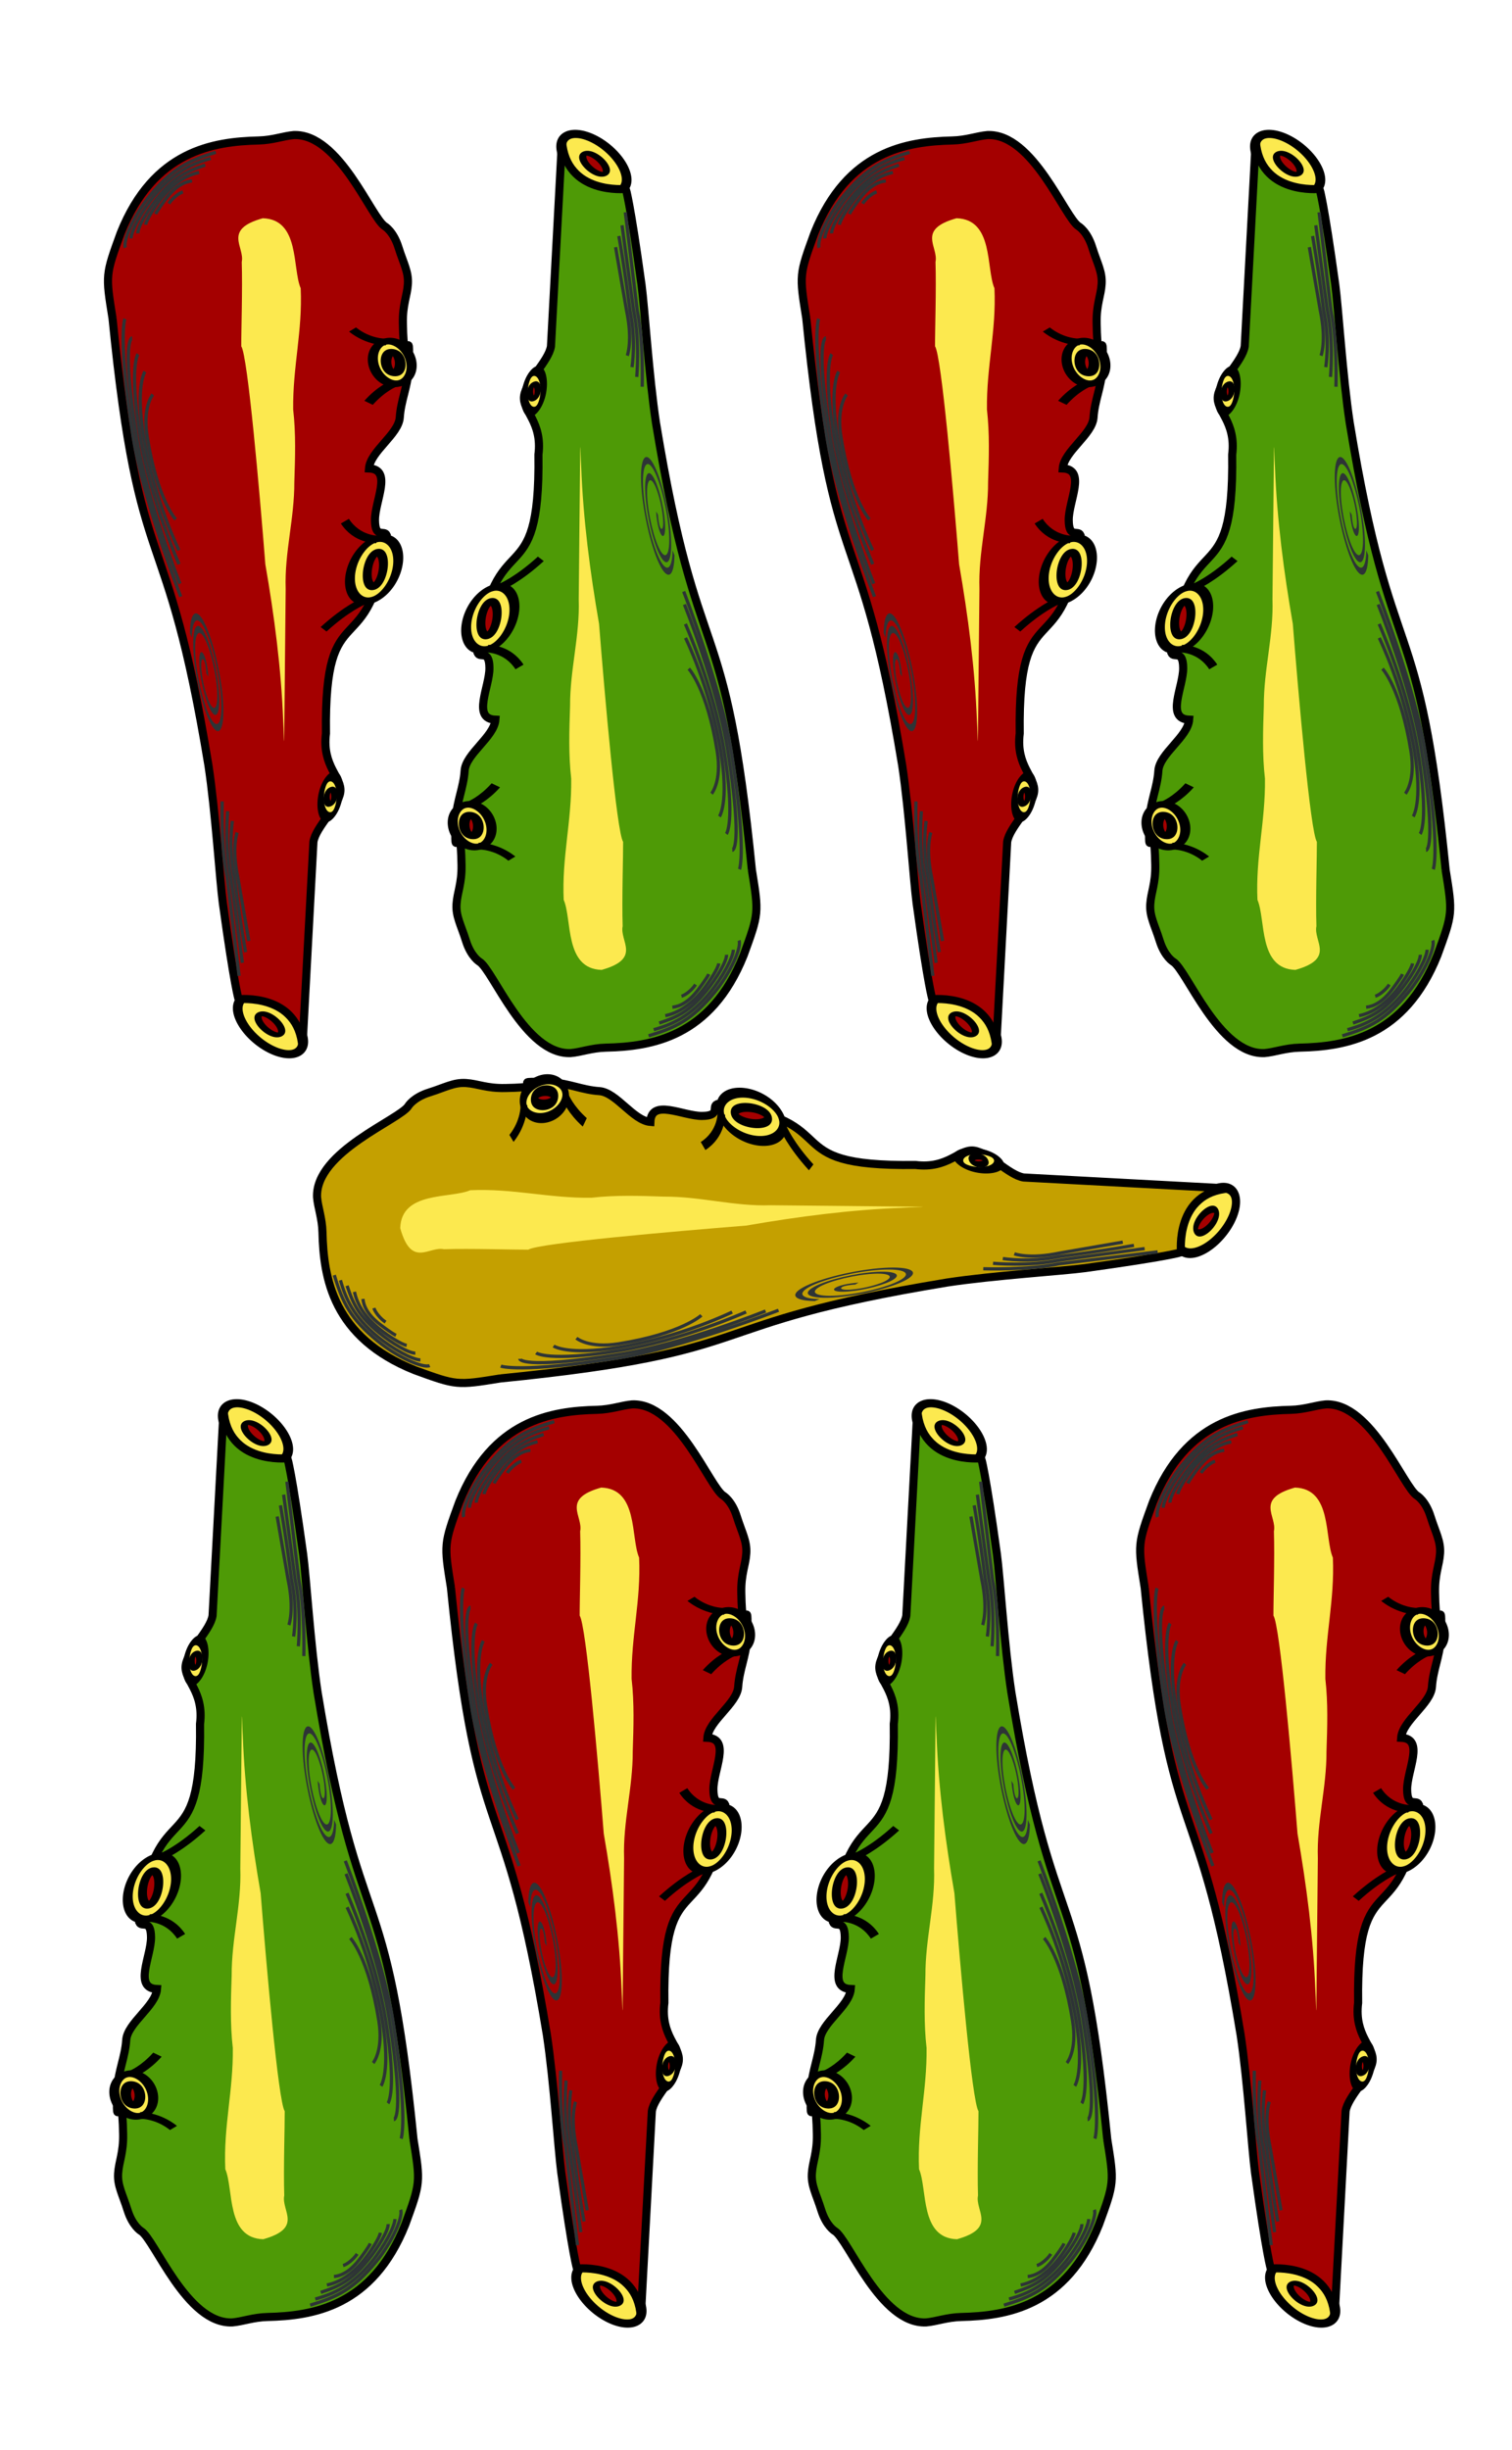 <svg xmlns="http://www.w3.org/2000/svg" xmlns:xlink="http://www.w3.org/1999/xlink" width="178.998" height="289.999" viewBox="0 0 47.36 76.729" xmlns:v="https://vecta.io/nano"><style><![CDATA[.B{fill:#a40000}.C{stroke:#000}.D{fill:#fce94f}.E{stroke-linejoin:round}.F{fill:none}.G{stroke:#2e3436}.H{stroke-width:.48}.I{stroke-width:1.048}.J{stroke-width:1.293}.K{stroke-width:1.199}.L{stroke-width:1.617}.M{stroke-width:1.579}.N{stroke-width:.901}.O{stroke-width:2.061}.P{stroke-width:1.676}.Q{stroke-width:1.219}.R{stroke-width:1.19}]]></style><g transform="matrix(.265 0 0 .265 -442.083 -113.528)"><g transform="matrix(0 -.799 .799 0 1646.866 618.593)" fill="#c4a000"><g class="C"><g transform="matrix(1.527 -.391 .383 .981 -205.76 -17.398)"><use xlink:href="#H" transform="matrix(-.766 .456 .353 1.036 88.376 -57.12)" class="D I"/><use xlink:href="#I" transform="matrix(-.498 .158 .154 .497 114.72 118.93)" class="B E J"/></g><use xlink:href="#J" class="K"/></g><g class="D"><use xlink:href="#K"/><g transform="matrix(-.629 -.506 .659 -.387 60.569 197.91)" class="C"><use xlink:href="#L" transform="matrix(.774 .437 -.334 1.044 104.16 -214.21)" class="L"/><g class="M"><use xlink:href="#M"/><use xlink:href="#N" class="F"/><use xlink:href="#O" transform="matrix(.684 .61 -.765 .779 115.23 -32.258)" class="B E"/></g></g></g><g class="F G"><use xlink:href="#P" transform="matrix(-.239 .024 .216 1.162 40.519 -15.438)" class="N"/><use xlink:href="#Q" class="H"/></g><g transform="matrix(.872 0 0 .725 5.694 12.235)" class="C"><use xlink:href="#L" transform="matrix(-.1 -.64 .52 -.752 -60.305 487.97)" class="D O"/><use xlink:href="#O" transform="matrix(-.004 -.56 .626 -.284 -.173 303.84)" class="B E P"/></g><g class="F G H"><use xlink:href="#R"/><use xlink:href="#S"/></g><g transform="matrix(-.471 -.745 1 -.573 4.942 271.72)" class="C D"><use xlink:href="#L" transform="matrix(.774 .437 -.334 1.044 104.16 -214.21)" class="Q"/><g class="R"><use xlink:href="#M"/><use xlink:href="#N" class="F"/><use xlink:href="#O" transform="rotate(31.561 93.406 112.09)" class="B E"/></g></g></g><g transform="translate(207)"><g transform="matrix(.799 0 0 .799 1447.247 385.52)" fill="#c4a000" id="A"><g class="C"><g transform="matrix(1.527 -.391 .383 .981 -205.76 -17.398)"><use xlink:href="#H" transform="matrix(-.766 .456 .353 1.036 88.376 -57.12)" class="D I"/><use xlink:href="#I" transform="matrix(-.498 .158 .154 .497 114.72 118.93)" class="B E J"/></g><use xlink:href="#J" class="B K"/></g><g class="D"><use xlink:href="#K"/><g transform="matrix(-.629 -.506 .659 -.387 60.569 197.91)" class="C"><use xlink:href="#L" transform="matrix(.774 .437 -.334 1.044 104.16 -214.21)" class="L"/><g class="M"><use xlink:href="#M"/><use xlink:href="#N" class="F"/><use xlink:href="#O" transform="matrix(.684 .61 -.765 .779 115.23 -32.258)" class="B E"/></g></g></g><g class="F G"><use xlink:href="#P" transform="matrix(-.239 .024 .216 1.162 40.519 -15.438)" class="N"/><use xlink:href="#Q" class="H"/></g><g transform="matrix(.872 0 0 .725 5.694 12.235)" class="C"><use xlink:href="#L" transform="matrix(-.1 -.64 .52 -.752 -60.305 487.97)" class="D O"/><use xlink:href="#O" transform="matrix(-.004 -.56 .626 -.284 -.173 303.84)" class="B E P"/></g><g class="F G H"><use xlink:href="#R"/><use xlink:href="#S"/></g><g transform="matrix(-.471 -.745 1 -.573 4.942 271.72)" class="C D"><use xlink:href="#L" transform="matrix(.774 .437 -.334 1.044 104.16 -214.21)" class="Q"/><g class="R"><use xlink:href="#M"/><use xlink:href="#N" class="F"/><use xlink:href="#O" transform="rotate(31.561 93.406 112.09)" class="B E"/></g></g></g><g id="B" transform="matrix(-.799 0 0 -.799 1577.4 611.7)"><g class="C"><g transform="matrix(1.527 -.391 .383 .981 -205.76 -17.398)"><use xlink:href="#H" transform="matrix(-.766 .456 .353 1.036 88.376 -57.12)" class="D I"/><use xlink:href="#I" transform="matrix(-.498 .158 .154 .497 114.72 118.93)" class="B E J"/></g><use xlink:href="#J" fill="#4e9a06" class="K"/></g><g class="D"><use xlink:href="#K"/><g transform="matrix(-.629 -.506 .659 -.387 60.569 197.91)" class="C"><use xlink:href="#L" transform="matrix(.774 .437 -.334 1.044 104.16 -214.21)" class="L"/><g class="M"><use xlink:href="#M"/><use xlink:href="#N" class="F"/><use xlink:href="#O" transform="matrix(.684 .61 -.765 .779 115.23 -32.258)" class="B E"/></g></g></g><g class="F G"><use xlink:href="#P" transform="matrix(-.239 .024 .216 1.162 40.519 -15.438)" class="N"/><use xlink:href="#Q" class="H"/></g><g transform="matrix(.872 0 0 .725 5.694 12.235)" class="C"><use xlink:href="#L" transform="matrix(-.1 -.64 .52 -.752 -60.305 487.97)" class="D O"/><use xlink:href="#O" transform="matrix(-.004 -.56 .626 -.284 -.173 303.84)" class="B E P"/></g><g class="F G H"><use xlink:href="#R"/><use xlink:href="#S"/></g><g transform="matrix(-.471 -.745 1 -.573 4.942 271.72)" class="C D"><use xlink:href="#L" transform="matrix(.774 .437 -.334 1.044 104.16 -214.21)" class="Q"/><g class="R"><use xlink:href="#M"/><use xlink:href="#N" class="F"/><use xlink:href="#O" transform="rotate(31.561 93.406 112.09)" class="B E"/></g></g></g><use id="C" xlink:href="#A" x="82.001"/><use id="D" xlink:href="#C" x="-42.001" y="150"/><use xlink:href="#D" x="82.001"/><use id="E" xlink:href="#B" x="82.001"/><use id="F" xlink:href="#E" x="-122" y="150"/><use xlink:href="#F" x="82.001"/></g></g><defs ><path id="H" d="m104.97 269.5a2.47 4.464 0 1 1-4.94 0 2.47 4.464 0 1 1 4.94 0z"/><path id="I" d="m104.04 268.74a1.332 3.483 0 1 1-2.664 0 1.332 3.483 0 1 1 2.664 0z"/><path id="J" d="M34.154 100.74c4.033 40.324 7.918 27.988 14.189 66.122 1.049 6.889 1.684 17.063 2.137 20.419 1.703 12.342 2.326 14.181 2.326 14.181s8.869-.93 9.443 7.131l1.629-30.415c.349-2.191 3.685-5.144 3.976-7.354s-2.731-3.785-2.121-8.661c-.293-21.523 6.488-9.319 8.995-29.324-.374-.863-1.722.574-1.746-2.234s2.63-7.504-.884-7.646c.195-2.537 4.386-5.041 4.552-7.546s1.139-4.498 1.272-6.915c.438-8.659-.662 1.604-.813-7.021-.053-2.779.623-3.997.741-5.797s-.664-3.087-1.396-5.425-1.98-3.084-1.98-3.084c-2.033-1.205-6.751-13.787-13.509-13.521h0c-1.513.125-3.11.755-5.201.803-6.693.155-15.539 1.507-20.399 13.682-2.25 6.173-2.25 6.173-1.21 12.608z"/><path id="K" d="M56.761 137.12c1.337 7.699 2.348 15.434 2.641 23.192.078.901.146 4.754.156 2.038l.215-21.555c-.185-5.483 1.301-10.362 1.279-15.843.118-3.574.241-7.137-.169-10.713-.081-6.357 1.4-11.566 1.111-17.924-1.264-2.927-.093-10.198-5.611-10.36-5.967 1.667-2.632 4.24-3.11 6.458.127 4.005-.085 10.382-.069 12.481.954 1.438 2.711 21.552 3.559 32.227z"/><path id="L" d="m107.98 269.5a5.478 2.916 0 1 1-10.955 0 5.478 2.916 0 1 1 10.955 0z"/><path id="M" d="M89.773 108.57s.379-2.297-.757-6.207"/><path id="N" d="M97.648 114.33s1.589-2.201 5.345-2.231"/><path id="O" d="m96.07 112.09a2.664 1.034 0 1 1-5.327 0 2.664 1.034 0 1 1 5.327 0z"/><path id="P" d="M97.493 143.39c-1.436-2.633 1.568-3.191 2.974-1.622 1.486 1.658.835 4.252-.878 5.466-2.149 1.523-5.162.741-6.562-1.408-1.619-2.483-.715-5.86 1.756-7.403 2.752-1.718 6.44-.711 8.104 2.025 1.813 2.98.716 6.943-2.247 8.714-3.182 1.901-7.391.726-9.258-2.439-1.984-3.364-.738-7.797 2.609-9.752 2.909-1.7 6.695-1.149 9.05 1.244"/><path id="Q" d="M36.063 90.307c-.436-.965 1.245-4.79 3.608-7.674 3.349-4.087 5.728-5.2 9.765-6.43m-12.54 12.736c.009-1.135 1.652-4.13 3.398-6.268 2.932-3.59 5.658-4.798 8.389-5.561M37.907 88.193c-.058-.93 1.468-3.482 2.974-5.336 2.479-3.049 4.306-3.872 6.986-4.767m-8.814 8.823c.103-.75 1.425-2.787 2.44-4.046 1.973-2.449 3.989-3.374 5.471-3.688m-6.426 6.149c.177-.44 1.222-1.873 1.676-2.45 1.376-1.749 2.675-2.342 3.705-2.44m-3.43 3.349c.523-.812 1.539-1.586 2.08-1.722"/><path id="R" d="M52.59 176.8s-.834 2.186.106 6.668l1.622 9.376M51.892 175.1s-.648 3.873.292 8.355c.928 7.141 1.656 11.039 1.656 11.039m-2.653-20.841s-.481 5.307.459 9.789l1.718 12.638m-2.983-23.877s-.213 6.744.727 11.226l1.771 14.574"/><path id="S" d="M40.118 112.02s-1.544 1.817-.839 6.233c1.489 9.332 4.216 12.247 4.216 12.247m-4.54-21.862s-1.439 2.077-.191 9.649c1.537 9.327 5.211 16.77 5.211 16.77m-6.045-28.998s-1.364 1.726.331 12.261c1.501 9.331 5.731 18.796 5.731 18.796m-6.939-33.466s-1.642.031.668 14.706C39.188 127.691 44.133 140 44.133 140m-8.148-39.166s-1.09 2.761 1.219 17.436c1.469 9.334 7.04 23.647 7.04 23.647"/></defs></svg>